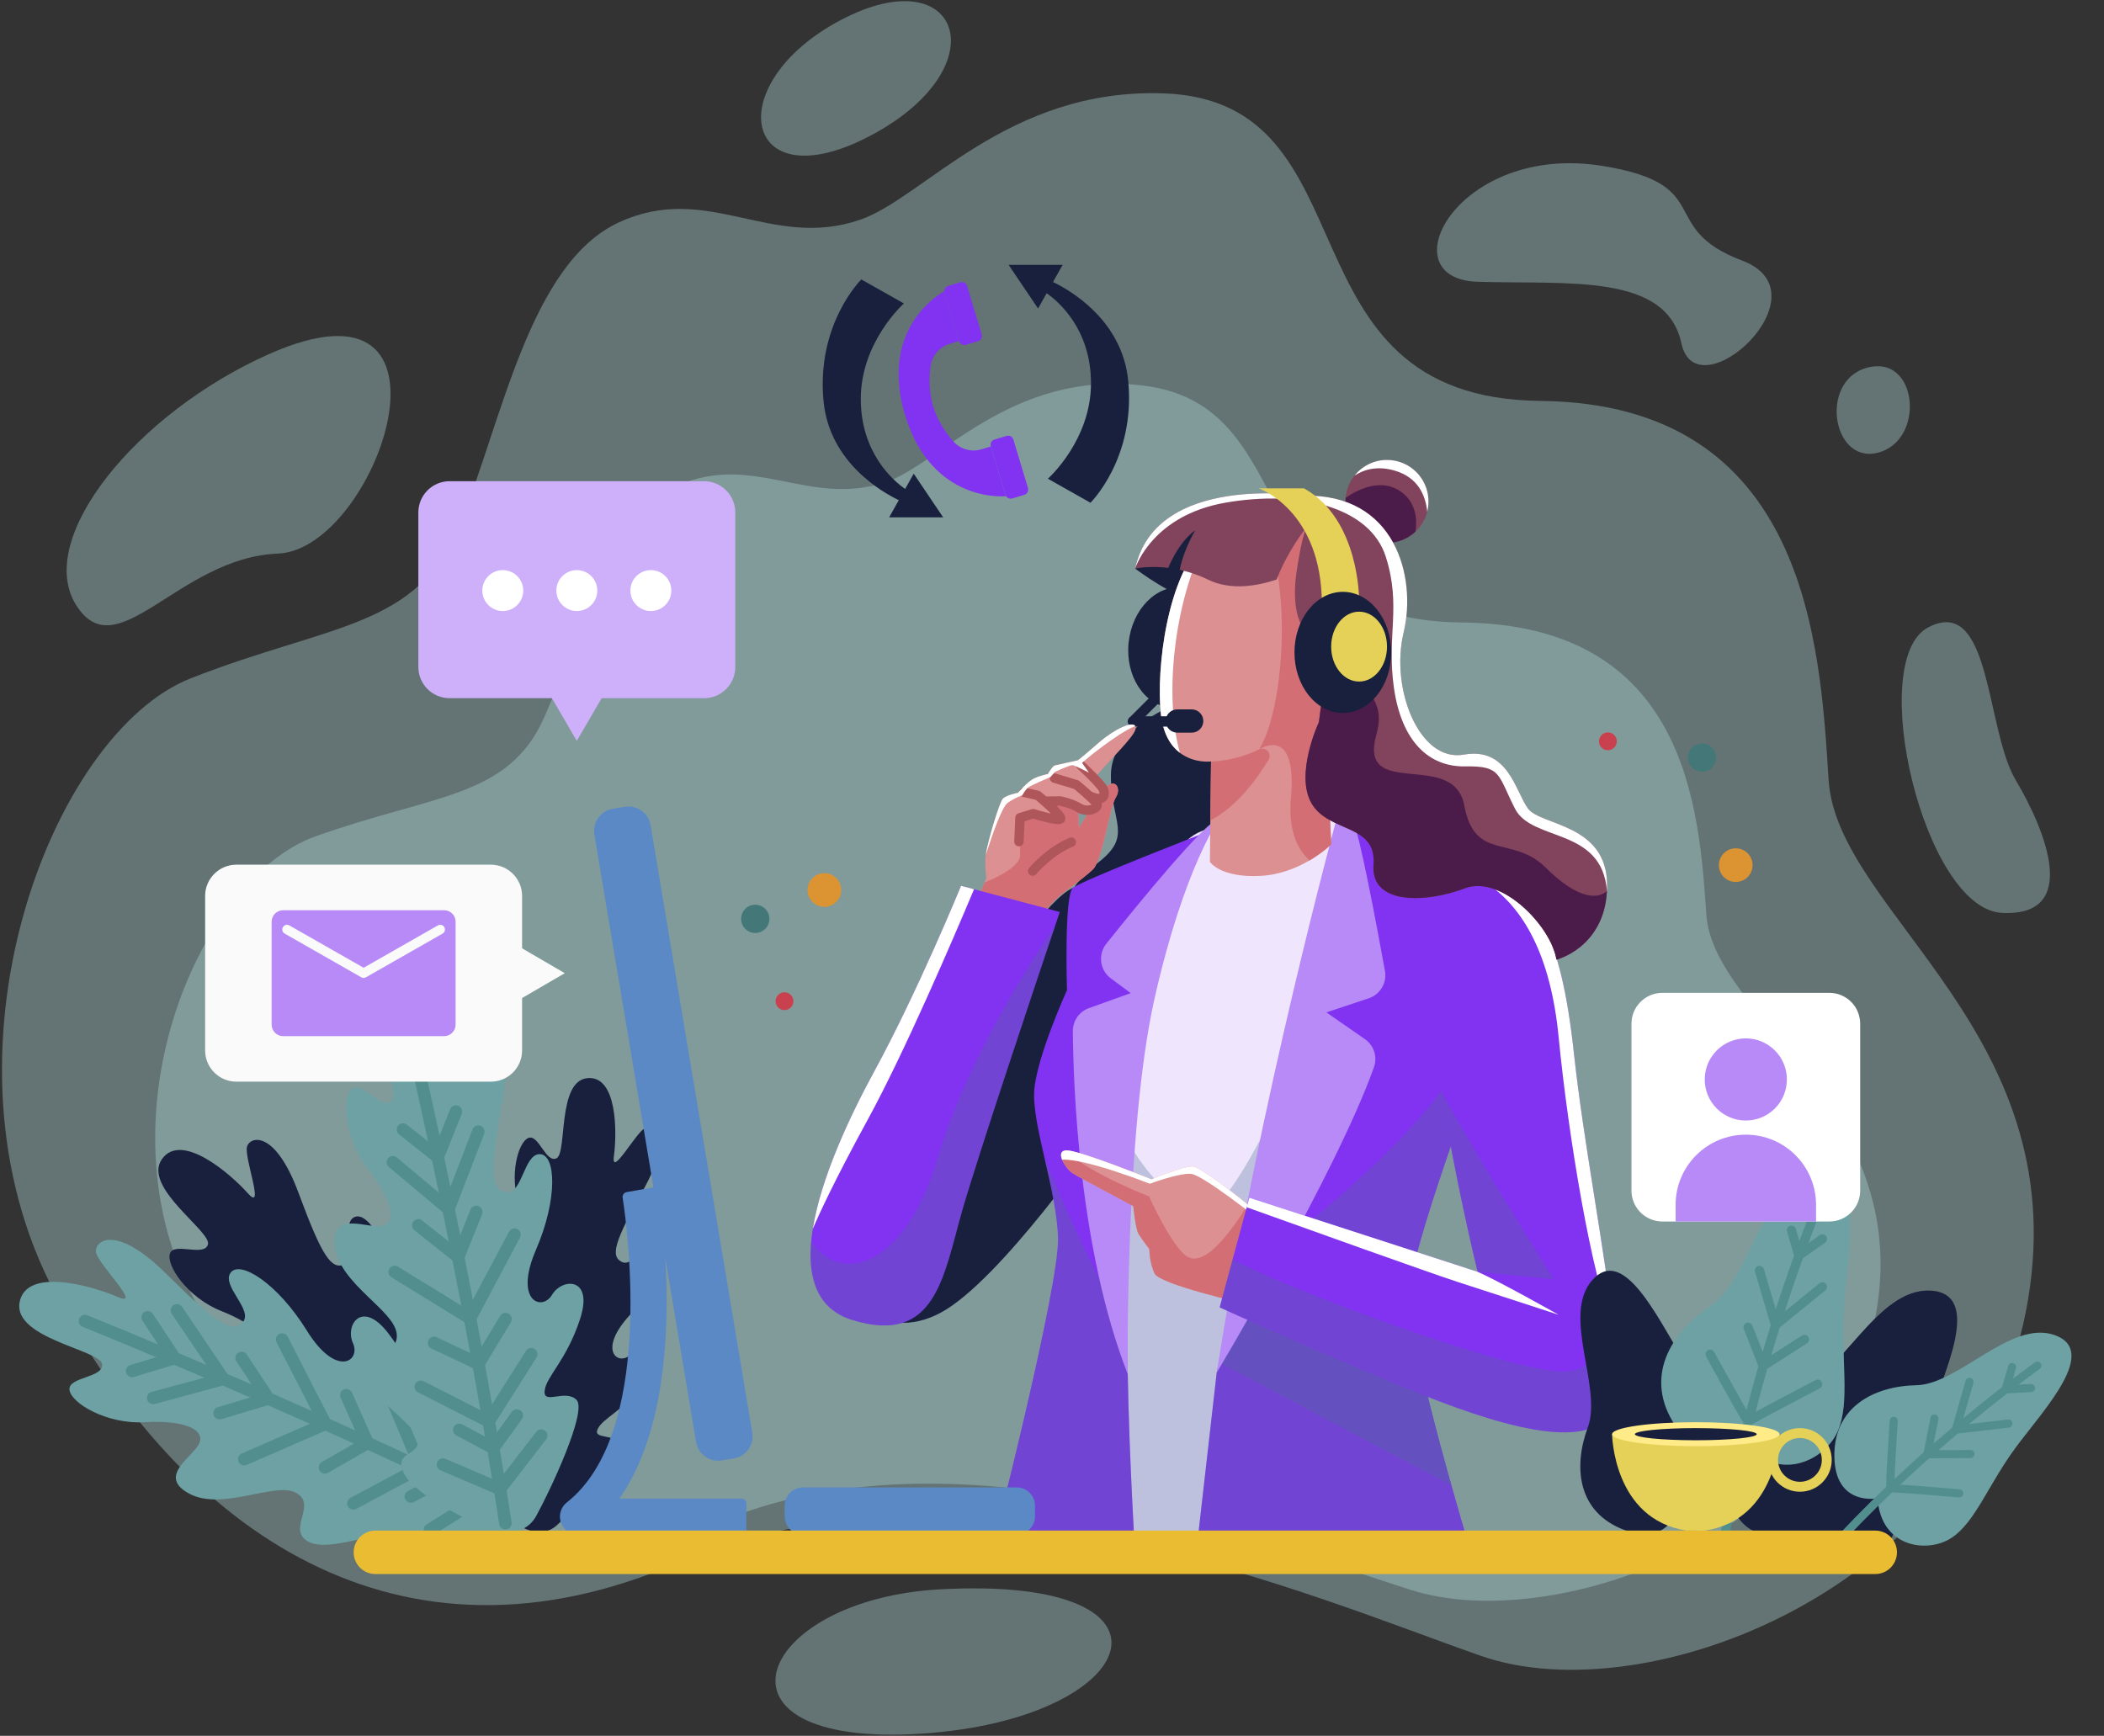 <svg width="446" height="368" viewBox="0 0 446 368" fill="none" xmlns="http://www.w3.org/2000/svg">
<rect x="0" y="0" width="446" height="368" fill="#333333" stroke="none"/>
<g opacity="0.4">
<path d="M182.371 46.572C163.425 53.121 150.034 38.421 131.171 47.154C112.308 55.887 106.469 89.073 97.486 111.197C88.503 133.321 70.089 132.156 40.447 143.8C10.805 155.444 -15.245 223.562 11.703 274.214C38.65 324.866 84.461 356.887 143.746 331.27C203.031 305.653 278.933 338.839 313.965 351.065C348.997 363.291 417.713 337.092 429.391 278.289C441.068 219.486 389.419 193.869 387.622 165.341C385.826 136.813 383.131 85.579 326.541 84.997C269.951 84.415 292.139 21.337 246.597 19.79C213.576 18.668 195.844 41.914 182.371 46.572Z" fill="#ACD5D4"/>
<path d="M339.672 35.172C308.999 30.223 293.921 59.127 313.204 59.733C332.486 60.338 353.191 57.841 356.424 72.795C359.657 87.75 387.688 62.193 369.309 55.249C350.929 48.304 364.062 39.107 339.672 35.172Z" fill="#ACD5D4"/>
<path d="M408.721 133.015C395.475 139.966 407.762 192.709 424.391 193.538C441.02 194.367 433.665 176.127 427.269 165.349C420.873 154.571 422.153 125.968 408.721 133.015Z" fill="#ACD5D4"/>
<path d="M396.74 77.748C385.371 79.65 388.106 98.475 398.019 95.988C407.933 93.501 406.654 76.09 396.74 77.748Z" fill="#ACD5D4"/>
<path d="M178.326 4.195C152.289 17.867 157.54 43.162 184.722 28.653C211.904 14.144 203.589 -9.071 178.326 4.195Z" fill="#ACD5D4"/>
<path d="M56.988 75.081C28.961 87.545 7.421 114.048 16.055 128.142C24.689 142.236 37.8 118.193 58.906 117.364C80.012 116.535 100.799 55.598 56.988 75.081Z" fill="#ACD5D4"/>
<path d="M199.43 336.934C160.018 339.041 147.672 370.481 194.929 367.564C242.187 364.647 254.001 334.017 199.43 336.934Z" fill="#ACD5D4"/>
</g>
<path opacity="0.4" d="M187.407 102.344C171.318 107.393 159.947 96.06 143.928 102.793C127.909 109.526 122.951 135.111 115.323 152.168C107.695 169.225 92.058 168.327 66.886 177.304C41.714 186.281 19.593 238.798 42.477 277.849C65.361 316.9 104.263 341.587 154.607 321.837C204.951 302.087 269.407 327.672 299.156 337.098C328.905 346.524 387.258 326.325 397.175 280.99C407.092 235.655 363.231 215.905 361.705 193.911C360.179 171.917 357.891 132.417 309.835 131.968C261.779 131.519 277.171 85.671 241.947 81.695C214.104 78.555 198.849 98.753 187.407 102.344Z" fill="#ACD5D4"/>
<path d="M240.637 120.543C240.637 120.543 248.713 126.813 255.699 128.295C262.685 129.777 249.949 149.021 249.949 149.021C249.949 149.021 235.484 154.062 235.484 164.363C235.484 174.664 240.306 177.075 232.635 182.993C224.964 188.911 222.334 196.801 238.333 196.801C254.332 196.801 264.414 180.144 264.414 180.144L265.291 127.981C265.291 127.981 257.839 111.982 257.839 111.324C257.839 110.666 251.921 109.79 251.921 109.79L240.637 120.543Z" fill="#18203D"/>
<path d="M227.428 188.232C217.264 192.723 186.484 245.974 181.251 260.441C176.018 274.908 186.791 285.066 199.412 278.294C212.032 271.522 233.271 240.742 233.271 240.742L227.428 188.232Z" fill="#18203D"/>
<path d="M283.958 327.898H229.972C229.972 327.898 232.269 285.778 231.886 263.569C231.725 254.405 232.797 242.088 234.542 230.007V230C237.03 212.814 240.888 196.109 244.517 189.671C250.703 178.701 250.603 175.891 261.673 174.766C270.553 173.863 288.398 169.415 296.712 178.326C298.725 180.477 300.172 183.409 300.808 187.367C302.415 197.381 283.958 327.898 283.958 327.898Z" fill="#EFE6FD"/>
<path opacity="0.3" d="M283.958 327.898H229.972C229.972 327.898 232.269 285.778 231.886 263.569C231.725 254.405 232.797 242.088 234.542 230.007C238.217 245.073 246.309 251.879 252.226 257.1C262.691 266.332 293.458 178.333 293.458 178.333C293.458 178.333 294.629 178.302 296.711 178.325C298.724 180.476 300.171 183.408 300.807 187.366C302.415 197.381 283.958 327.898 283.958 327.898Z" fill="#4A6C8F"/>
<path d="M259.648 138.335C258.92 145.39 253.761 150.637 248.126 150.055C242.491 149.473 238.514 143.283 239.242 136.229C239.97 129.175 245.129 123.928 250.764 124.509C256.399 125.09 260.376 131.28 259.648 138.335Z" fill="#18203D"/>
<path d="M247.098 147.566L240.944 153.72C240.518 154.146 239.826 154.146 239.4 153.72C238.973 153.294 238.973 152.602 239.4 152.176L245.554 146.022C245.98 145.596 246.672 145.596 247.098 146.022C247.524 146.448 247.524 147.14 247.098 147.566Z" fill="#18203D"/>
<path d="M258.88 137.02C258.46 141.09 255.484 144.117 252.233 143.782C248.982 143.446 246.687 139.875 247.107 135.805C247.527 131.735 250.503 128.708 253.754 129.043C257.005 129.379 259.3 132.95 258.88 137.02Z" fill="white" stroke="#272525" stroke-miterlimit="10"/>
<path d="M240.942 206.46L236.54 245.112C236.54 245.112 238.094 265.062 238.775 282.057C238.905 285.303 239.005 288.442 239.058 291.312C239.372 309.226 240.627 329.65 240.627 329.65L210.143 329.022C210.143 329.022 224.597 272.77 224.283 262.397C224.122 257.191 222.698 251.121 221.397 245.44C220.111 239.806 218.94 234.569 219.253 230.971C219.888 223.744 226.174 209.919 226.174 209.919C226.174 209.919 225.539 189.801 227.43 188.231C229.313 186.662 255.848 176.371 255.848 176.371L240.942 206.46Z" fill="#8133F1"/>
<path opacity="0.3" d="M210.144 329.024C210.144 329.024 224.598 272.772 224.284 262.399C224.123 257.193 222.699 251.123 221.398 245.442C226.06 257.285 233.363 272.313 238.776 282.058C238.906 285.304 239.006 288.443 239.059 291.313C239.373 309.227 240.628 329.651 240.628 329.651L210.144 329.024Z" fill="#4A6C8F"/>
<path d="M258.541 173.462C255.652 173.944 241.145 191.76 234.515 200.071C232.694 202.354 233.13 205.69 235.476 207.428L239.685 210.546L230.832 213.724C228.768 214.465 227.402 216.429 227.419 218.621C227.506 229.89 228.658 264.795 239.057 291.313C239.057 291.313 238.429 239.773 244.714 211.803C250.998 183.832 258.541 173.462 258.541 173.462Z" fill="#B78AF7"/>
<path d="M321.707 201.43C321.477 202.854 320.574 205.794 319.257 209.721C313.293 227.413 298.763 265.139 298.763 274.654C298.763 286.283 311.969 329.651 311.969 329.651H253.512L257.914 290.999L262.04 275.007L262.943 271.516L285.565 182.575L284.623 175.034C284.623 175.034 301.281 179.114 311.341 183.202C321.393 187.291 322.962 193.576 321.707 201.43Z" fill="#8133F1"/>
<path opacity="0.3" d="M307.659 314.846C310.04 323.321 311.969 329.652 311.969 329.652H253.512L257.914 291L258.48 288.818L262.04 275.008L274.603 274.572L289.952 274.036C289.952 274.036 269.351 268.823 270.591 265.6C271.831 262.37 313.033 234.075 314.028 211.989L319.257 209.723C313.293 227.415 298.763 265.141 298.763 274.656C298.763 276.547 299.115 279.28 299.697 282.526C301.336 291.619 304.819 304.748 307.659 314.846Z" fill="#4A6C8F"/>
<path opacity="0.3" d="M307.659 314.846C291.629 306.555 269.129 294.467 258.48 288.817L262.04 275.007L274.603 274.571C282.243 277.013 291.315 279.899 299.697 282.525C301.336 291.619 304.819 304.748 307.659 314.846Z" fill="#4A6C8F"/>
<path d="M283.368 173.462C283.368 173.462 267.026 233.173 257.912 290.999C257.912 290.999 283.155 248.928 291.246 226.258C292.028 224.066 291.239 221.625 289.327 220.298L281.168 214.632L290.137 211.642C292.569 210.831 294.037 208.36 293.58 205.837C291.905 196.594 288.043 175.867 286.825 174.405C285.254 172.519 283.368 173.462 283.368 173.462Z" fill="#B78AF7"/>
<path d="M266.594 257.289L266.494 257.999L263.874 276.389C263.874 276.389 245.914 272.299 244.774 270.019C243.634 267.749 243.634 264.799 243.634 264.799C243.634 264.799 242.044 262.749 241.364 261.609C240.684 260.479 240.234 255.699 240.234 255.699C240.234 255.699 228.634 249.569 227.264 248.659C226.564 248.199 225.584 246.959 225.144 245.859C224.774 244.939 224.784 244.129 225.674 243.929C225.804 243.899 225.964 243.879 226.134 243.879C228.864 243.879 244.094 250.019 244.094 250.019C244.094 250.019 251.134 247.069 252.964 247.299C254.304 247.459 261.044 252.509 264.524 255.379C265.734 256.379 266.545 257.119 266.594 257.289Z" fill="#DD9091"/>
<path d="M266.595 257.292L263.87 276.385C263.87 276.385 245.91 272.297 244.777 270.023C243.636 267.749 243.636 264.794 243.636 264.794C243.636 264.794 242.044 262.75 241.362 261.609C240.681 260.476 240.229 255.699 240.229 255.699C240.229 255.699 228.631 249.567 227.268 248.656C225.989 247.806 223.724 244.361 225.676 243.925C231.678 249.108 243.574 253.64 243.574 253.64C243.574 253.64 248.282 264.143 251.543 266.317C254.444 268.246 258.77 264.602 264.519 255.377C265.73 256.381 266.542 257.116 266.595 257.292Z" fill="#D36E75"/>
<path d="M266.594 257.289L266.494 257.999C266.414 258.099 266.364 258.149 266.364 258.149C266.364 258.149 254.984 249.129 252.504 248.869C250.014 248.609 243.744 250.959 243.744 250.959C243.744 250.959 230.094 245.579 225.144 245.859C224.774 244.939 224.784 244.129 225.674 243.929C225.804 243.899 225.964 243.879 226.134 243.879C228.864 243.879 244.094 250.019 244.094 250.019C244.094 250.019 251.134 247.069 252.964 247.299C254.304 247.459 261.044 252.509 264.524 255.379C265.734 256.379 266.545 257.119 266.594 257.289Z" fill="white"/>
<path d="M342.139 297.284C339.62 308.285 320.451 303.255 301.596 295.715C282.741 288.167 258.542 277.173 258.542 277.173L261.298 266.968V266.96L264.276 255.944L264.827 253.915L313.225 269.624L313.217 269.616C313.095 269.095 308.095 248.587 305.646 231.676C305.049 227.55 304.605 223.638 304.421 220.285C303.625 205.678 312.704 191.523 315.529 187.489C316.057 186.746 316.363 186.348 316.363 186.348C325.167 189.801 330.824 197.027 333.649 223.431C335.616 241.728 340.141 264.847 341.894 280.985C342.675 288.136 342.912 293.908 342.139 297.284Z" fill="#8133F1"/>
<path d="M330.396 278.743C329.952 278.605 315.904 273.997 309.06 271.8C303.663 270.062 276.241 260.24 264.276 255.946L264.827 253.917L313.225 269.626C317.81 271.638 330.013 278.528 330.396 278.743Z" fill="white"/>
<path d="M341.894 280.986C337.5 271.31 332.394 240.527 330.403 219.934C328.688 202.143 322.717 192.497 315.528 187.49C316.056 186.747 316.362 186.349 316.362 186.349C325.166 189.802 330.823 197.028 333.648 223.432C335.617 241.729 340.141 264.848 341.894 280.986Z" fill="white"/>
<path opacity="0.3" d="M342.139 297.284C339.62 308.285 320.451 303.255 301.596 295.715C282.741 288.167 258.542 277.173 258.542 277.173L261.298 266.968C270.538 272.327 320.345 291.167 331.805 290.746C337.562 290.532 340.402 285.824 341.895 280.985C342.675 288.136 342.912 293.908 342.139 297.284Z" fill="#4A6C8F"/>
<path opacity="0.3" d="M329.362 271.202L313.224 269.625C313.224 269.625 313.224 269.625 313.216 269.617C313.094 269.096 308.094 248.588 305.645 231.677C313.753 246.414 329.362 271.202 329.362 271.202Z" fill="#4A6C8F"/>
<path d="M280.965 154.012L282.197 179C282.197 179 280.474 180.723 277.581 182.414C274.978 183.937 271.441 185.445 267.353 185.683C258.695 186.181 256.467 182.713 256.467 182.713L256.567 173.932L256.712 161.431C256.712 161.431 253.152 161.906 250.121 159.601H250.113C248.222 158.169 246.546 155.658 246.071 151.287C245.053 141.871 247.418 121.806 255.533 114.587L255.541 114.579C257.24 113.063 259.193 112.114 261.413 111.946C261.413 111.946 264.23 111.525 267.943 111.395C274.902 111.158 285.022 111.923 285.665 118.377C286.653 128.275 280.965 154.012 280.965 154.012Z" fill="#DD9091"/>
<path d="M280.965 154.012L282.197 179C282.197 179 280.474 180.723 277.581 182.414C274.687 179.75 273.087 175.44 273.646 169.155C275.047 153.461 266.917 158.866 266.917 158.866C271.954 150.774 274.121 125.243 267.943 111.395C274.902 111.158 285.022 111.923 285.665 118.377C286.653 128.275 280.965 154.012 280.965 154.012Z" fill="#D36E75"/>
<path d="M250.113 159.601C248.222 158.169 246.546 155.658 246.071 151.287C245.053 141.871 247.418 121.806 255.533 114.587C248.965 127.586 246.676 147.329 250.113 159.601Z" fill="white"/>
<path d="M268.9 161.086C266.335 165.319 262.071 171.099 256.567 173.932L256.712 161.431C256.712 161.431 261.382 161.531 266.917 158.866C268.302 158.2 269.696 159.769 268.9 161.086Z" fill="#D36E75"/>
<path d="M252.606 155.329H249.566C248.202 155.329 247.096 154.223 247.096 152.859C247.096 151.495 248.202 150.389 249.566 150.389H252.606C253.97 150.389 255.076 151.495 255.076 152.859C255.076 154.224 253.97 155.329 252.606 155.329Z" fill="#18203D"/>
<path d="M248.874 154.04H240.171C239.568 154.04 239.079 153.551 239.079 152.948C239.079 152.345 239.568 151.856 240.171 151.856H248.874C249.477 151.856 249.966 152.345 249.966 152.948C249.966 153.551 249.478 154.04 248.874 154.04Z" fill="#18203D"/>
<path d="M302.806 106.304C302.806 107.054 302.714 107.782 302.538 108.478C302.117 110.124 301.237 111.586 300.035 112.719C298.466 114.189 296.337 115.1 294.01 115.1C289.157 115.1 285.214 111.165 285.214 106.304C285.214 106.044 285.222 105.784 285.252 105.531C285.398 103.763 286.079 102.147 287.12 100.838C288.728 98.809 291.223 97.508 294.01 97.508C298.871 97.508 302.806 101.443 302.806 106.304Z" fill="#82435C"/>
<path d="M302.806 106.304C302.806 107.054 302.714 107.782 302.538 108.478C302.178 104.857 300.479 101.205 295.702 99.789C291.959 98.679 289.118 99.536 287.12 100.838C288.728 98.809 291.223 97.508 294.01 97.508C298.871 97.508 302.806 101.443 302.806 106.304Z" fill="white"/>
<path d="M300.034 112.719C298.465 114.189 296.336 115.1 294.009 115.1C289.156 115.1 285.213 111.165 285.213 106.304C285.213 106.044 285.221 105.784 285.251 105.531C288.152 103.564 292.662 101.512 296.627 104.015C299.766 105.997 300.57 109.412 300.034 112.719Z" fill="#4B1C4A"/>
<path d="M340.669 187.681C340.669 188.102 340.654 188.523 340.638 188.921C340.638 188.921 340.638 188.929 340.638 188.936H340.63C339.972 200.947 329.928 203.451 329.928 203.451C328.917 196.577 318.345 185.323 310.46 188.347C302.567 191.363 290.479 192.045 291.153 183.317C291.827 174.582 281.752 176.595 278.062 170.387C274.372 164.178 279.57 153.109 279.57 153.109L281.254 140.347C281.254 140.347 281.177 140.217 281.024 139.972C280.435 139.046 278.781 136.489 276.385 133.296C273.361 129.269 274.877 121.04 274.877 121.04C274.877 121.04 275.696 114.977 276.86 111.907C276.63 112.19 272.902 116.891 270.613 122.862C266.778 124.156 261.005 125.304 256.075 122.885C253.97 121.859 251.933 121.201 250.066 120.803C250.916 116.562 253.22 112.665 253.358 112.428C250.51 114.503 248.65 117.994 247.639 120.397C243.49 119.884 240.634 120.542 240.634 120.542C240.634 120.542 240.634 120.534 240.642 120.511C245.029 100.239 276.385 105.093 276.385 105.093C295.684 104.595 300.385 122.218 297.529 134.138C294.674 146.05 300.882 161.659 310.291 159.983C319.684 158.307 321.2 167.7 323.887 171.397C326.568 175.088 340.669 174.583 340.669 187.681Z" fill="#82435C"/>
<path d="M340.669 187.681C340.669 188.102 340.654 188.523 340.638 188.921C339.589 175.31 324.753 178.533 321.147 171.451C317.411 164.102 318.284 162.356 310.567 162.479C302.843 162.609 297.116 157.128 295.493 145.92C293.878 134.713 297.116 128.611 293.755 118.031C290.394 107.443 275.451 103.83 259.757 106.571C244.561 109.227 240.863 119.846 240.641 120.512C245.028 100.24 276.384 105.094 276.384 105.094C295.683 104.596 300.384 122.219 297.528 134.139C294.673 146.051 300.881 161.66 310.29 159.984C319.683 158.308 321.199 167.701 323.886 171.398C326.568 175.088 340.669 174.583 340.669 187.681Z" fill="white"/>
<path d="M340.631 188.937C339.973 200.948 329.929 203.452 329.929 203.452C328.918 196.578 318.346 185.324 310.461 188.348C302.568 191.364 290.48 192.046 291.154 183.318C291.828 174.583 281.753 176.596 278.063 170.388C274.373 164.179 279.571 153.11 279.571 153.11L281.255 140.348C281.255 140.348 281.178 140.218 281.025 139.973C287.18 144.429 294.231 147.062 291.789 155.621C287.701 169.929 308.141 158.691 310.392 170.748C312.643 182.805 320.612 176.88 327.77 184.038C332.524 188.791 337.554 191.47 340.631 188.937Z" fill="#4B1C4A"/>
<path d="M288.094 127.116C288.094 127.116 288.196 110.038 276.402 103.526H266.819C266.819 103.526 280.218 108.121 280.211 128.222L288.094 127.116Z" fill="#E5D157"/>
<path d="M284.654 151.155C290.319 151.155 294.911 145.406 294.911 138.314C294.911 131.222 290.319 125.473 284.654 125.473C278.989 125.473 274.397 131.222 274.397 138.314C274.397 145.406 278.989 151.155 284.654 151.155Z" fill="#18203D"/>
<path d="M288.094 144.494C291.362 144.494 294.012 141.177 294.012 137.085C294.012 132.993 291.362 129.676 288.094 129.676C284.826 129.676 282.176 132.993 282.176 137.085C282.176 141.177 284.826 144.494 288.094 144.494Z" fill="#E5D157"/>
<path d="M240.643 153.928C240.046 152.849 236.264 154.54 232.865 157.503C228.884 160.963 228.494 161.193 228.494 161.193C228.494 161.193 224.184 162.165 223.641 162.272C223.105 162.379 222.133 164.102 222.133 164.102C222.133 164.102 220.411 164.424 219.125 165.074C217.831 165.717 215.779 168.09 215.779 168.09C215.779 168.09 213.306 168.519 212.549 169.376C211.852 170.18 209.387 178.233 208.959 181.265C208.921 181.502 208.898 181.701 208.89 181.87C208.783 184.243 209.104 186.073 209.104 186.073L208.691 187.091V187.099L206.632 192.213L220.228 194.9C220.228 194.9 222.555 191.348 225.801 188.982C227.776 187.543 231.106 184.986 231.834 184.136C233.733 181.885 235.294 171.007 236.504 169.101C237.714 167.195 236.504 165.296 234.942 166.506C234.689 166.705 234.353 167.08 233.962 167.57C233.947 167.524 233.931 167.493 233.916 167.455V167.447C233.908 167.409 233.893 167.37 233.878 167.332C233.702 166.896 232.875 165.962 231.941 165.005C235.271 161.116 240.194 156.362 240.661 154.731C240.758 154.38 240.751 154.112 240.643 153.928ZM228.709 175.509C228.709 175.509 228.479 173.649 228.678 171.268V171.237C228.716 171.268 228.762 171.283 228.801 171.314C228.809 171.322 228.816 171.322 228.816 171.322C229.52 171.758 230.362 171.842 231.074 171.712C229.788 173.718 228.709 175.509 228.709 175.509ZM232.307 169.216H232.315C232.46 169.254 232.575 169.27 232.698 169.285C232.537 169.522 232.369 169.744 232.201 169.989C231.895 169.66 231.474 169.254 230.999 168.81L231.183 168.841C231.618 169.025 231.993 169.147 232.307 169.216Z" fill="#DD9091"/>
<path d="M236.502 169.101C235.292 171.007 233.731 181.886 231.832 184.136C231.105 184.986 227.775 187.543 225.799 188.982C222.553 191.348 220.226 194.9 220.226 194.9L206.63 192.213L208.689 187.099V187.091C214.653 184.702 216.23 182.574 216.23 181.434C216.23 180.232 216.215 173.365 216.215 173.365C216.215 173.365 218.504 172.355 219.017 172.5C219.522 172.653 224.246 173.824 224.828 173.579C225.417 173.334 221.972 170.486 221.972 170.486C221.972 170.486 222.508 169.682 223.71 169.682C224.782 169.682 227.982 170.976 228.678 171.267C228.479 173.648 228.709 175.508 228.709 175.508C228.709 175.508 229.788 173.717 231.075 171.711C231.075 171.711 232.277 171.29 232.277 171.068C232.277 170.946 232.239 170.433 232.2 169.989C232.169 169.606 232.146 169.277 232.146 169.277L232.307 169.216H232.315L233.532 168.78L233.915 167.456C233.93 167.494 233.946 167.525 233.961 167.571C234.352 167.081 234.688 166.706 234.941 166.507C236.502 165.297 237.711 167.195 236.502 169.101Z" fill="#D36E75"/>
<path d="M218.905 184.674C218.905 184.674 222.244 180.581 227.09 178.535" stroke="#AF565B" stroke-width="2" stroke-miterlimit="10" stroke-linecap="round" stroke-linejoin="round"/>
<path d="M215.997 178.427L216.212 173.365L219.012 172.503C219.012 172.503 224.505 174.226 224.828 173.58C225.151 172.934 219.981 168.626 219.981 168.626L217.073 167.98" stroke="#AF565B" stroke-width="2" stroke-miterlimit="10" stroke-linecap="round" stroke-linejoin="round"/>
<path d="M223.536 164.964L228.167 166.364C228.167 166.364 231.829 169.38 232.475 170.349C233.121 171.318 230.536 172.395 228.813 171.318C227.09 170.241 224.72 169.81 224.72 169.81L221.785 169.857" stroke="#AF565B" stroke-width="2" stroke-miterlimit="10" stroke-linecap="round" stroke-linejoin="round"/>
<path d="M229.029 162.164C229.029 162.164 233.445 166.257 233.875 167.334C234.305 168.411 234.198 170.134 231.182 168.842" stroke="#AF565B" stroke-width="2" stroke-miterlimit="10" stroke-linecap="round" stroke-linejoin="round"/>
<path d="M233.855 158.143C231.336 159.988 229.368 161.726 229.368 161.726L230.822 163.796C230.646 163.712 227.882 162.296 227.392 162.211C226.887 162.127 223.618 163.635 223.618 163.635L222.692 164.722C222.692 164.722 218.581 166.49 217.999 166.904C217.409 167.325 216.652 168.665 216.652 168.665C216.652 168.665 215.649 168.833 213.636 170.181C212.404 171 210.359 176.902 208.959 181.266C209.388 178.234 211.853 170.181 212.549 169.377C213.307 168.52 215.779 168.091 215.779 168.091C215.779 168.091 217.831 165.718 219.125 165.075C220.411 164.424 222.133 164.103 222.133 164.103C222.133 164.103 223.105 162.381 223.641 162.273C224.184 162.166 228.494 161.194 228.494 161.194C228.494 161.194 228.885 160.964 232.865 157.504C236.264 154.541 240.046 152.85 240.643 153.929C238.469 154.786 235.677 156.811 233.855 158.143Z" fill="white"/>
<path d="M224.651 193.339C224.651 193.339 224.283 194.426 223.648 196.317C223.64 196.325 223.633 196.332 223.64 196.34C219.973 207.226 207.433 244.646 204.027 256.443C200.023 270.292 198.485 285.373 180.632 279.83C173.321 277.564 171.231 271.156 171.958 263.218C172.034 262.345 172.149 261.45 172.295 260.539C174.033 249.569 180.28 236.394 185.309 227.161C194.541 210.227 203.72 187.797 203.72 187.797L206.476 188.524L224.651 193.339Z" fill="#8133F1"/>
<path opacity="0.3" d="M223.641 196.339C219.974 207.225 207.434 244.645 204.028 256.442C200.024 270.291 198.486 285.372 180.633 279.829C173.322 277.563 171.232 271.155 171.959 263.217C178.657 272.825 192.116 268.124 198.868 245.242C204.785 225.208 217.884 204.737 223.641 196.339Z" fill="#4A6C8F"/>
<path d="M206.477 188.523C201.945 199.31 191.679 223.21 183.978 237.304C176.805 250.425 173.574 257.507 172.296 260.538C174.034 249.568 180.281 236.393 185.31 227.16C194.542 210.226 203.721 187.796 203.721 187.796L206.477 188.523Z" fill="white"/>
<path d="M104.22 327.904C104.22 327.904 88.763 329.819 83.992 326.961C79.221 324.103 84.996 322.114 82.627 319.541C80.258 316.968 69.113 317.127 66.429 313.179C63.745 309.232 71.248 307.375 68.438 303.485C65.628 299.594 53.518 300.642 49.001 294.638C44.484 288.635 52.975 288.304 55.1 286.288C57.225 284.272 54.151 280.803 46.965 277.97C39.78 275.136 35.175 268.263 36.021 265.761C36.867 263.259 43.352 266.558 44.085 263.804C44.817 261.049 30.165 251.72 34.309 245.764C38.453 239.809 48.907 248.903 52.574 253.015C56.241 257.127 51.714 245.368 52.364 243.105C53.014 240.842 58.329 239.514 63.284 252.9C68.239 266.285 70.217 269.337 73.118 268.034C76.018 266.73 72.227 259.643 75.014 258.087C77.801 256.531 82.633 263.909 83.971 274.979C85.309 286.049 91.229 285.056 91.268 281.097C91.308 277.138 96.642 273.831 98.517 282.386C100.392 290.941 98.461 295.75 99.651 298.398C100.841 301.046 102.968 295.998 106.031 296.743C109.094 297.488 110.656 315.127 110.792 320.826C110.928 326.525 104.22 327.904 104.22 327.904Z" fill="#18203D"/>
<path d="M103.721 305.242C103.039 305.152 102.416 305.634 102.327 306.315L100.966 316.803C99.925 315.543 98.884 314.289 97.846 313.043L98.588 305.577C98.656 304.893 98.157 304.284 97.473 304.216C96.791 304.149 96.18 304.647 96.112 305.331L95.611 310.369C95.189 309.866 94.768 309.364 94.347 308.864L94.903 293.486C94.928 292.799 94.391 292.222 93.704 292.198C93.018 292.173 92.44 292.709 92.415 293.396L91.959 306.033C90.218 303.976 88.492 301.949 86.785 299.957L86.936 289.992C86.946 289.305 86.397 288.739 85.711 288.729C85.023 288.717 84.458 289.267 84.448 289.954L84.34 297.109C83.123 295.696 81.918 294.302 80.728 292.931L79.986 274.461C79.958 273.774 79.379 273.24 78.693 273.268C78.007 273.294 77.473 273.874 77.5 274.561L78.118 289.932C76.188 287.721 74.305 285.576 72.479 283.508L71.098 274.256C70.997 273.576 70.363 273.107 69.684 273.209C69.009 273.312 68.536 273.944 68.637 274.624L69.453 280.091C68.258 278.746 67.094 277.439 65.963 276.174L63.373 260.195C63.263 259.517 62.624 259.056 61.946 259.166C61.268 259.281 60.807 259.915 60.917 260.594L62.886 272.743C61.489 271.19 60.155 269.713 58.892 268.319L57.496 259.011C57.394 258.331 56.76 257.863 56.081 257.965C55.402 258.069 54.933 258.7 55.035 259.38L55.879 265.003C49.539 258.051 45.609 253.878 45.499 253.761C45.027 253.261 44.239 253.237 43.74 253.71C43.24 254.182 43.217 254.969 43.689 255.469C43.801 255.588 47.892 259.933 54.465 267.146L49.118 266.383C48.44 266.286 47.808 266.759 47.711 267.439C47.614 268.119 48.087 268.749 48.767 268.846L57.09 270.033C58.47 271.555 59.934 273.177 61.473 274.89L50.71 273.044C50.032 272.928 49.389 273.383 49.273 274.06C49.157 274.737 49.612 275.38 50.289 275.496L64.147 277.873C65.43 279.308 66.754 280.795 68.117 282.331L61.409 281.367C60.729 281.269 60.098 281.741 60 282.421C59.902 283.102 60.375 283.732 61.055 283.83L70.665 285.211C72.619 287.425 74.638 289.725 76.711 292.102L61.878 291.758C61.192 291.743 60.621 292.287 60.605 292.973C60.589 293.66 61.133 294.23 61.82 294.246L78.92 294.642C80.266 296.193 81.632 297.773 83.013 299.379L75.666 300.029C74.98 300.089 74.476 300.695 74.536 301.378C74.597 302.063 75.201 302.569 75.885 302.508L85.005 301.701C86.827 303.828 88.672 305.996 90.532 308.197L77.823 308.923C77.136 308.963 76.613 309.55 76.652 310.236C76.692 310.923 77.279 311.447 77.965 311.408L92.537 310.575C93.017 311.146 93.498 311.719 93.98 312.294L88.829 312.493C88.142 312.519 87.607 313.098 87.633 313.784C87.66 314.471 88.238 315.006 88.925 314.979L95.994 314.705C97.14 316.08 98.288 317.464 99.437 318.856L89.39 320.119C88.708 320.205 88.225 320.827 88.311 321.509C88.397 322.191 89.019 322.674 89.701 322.589L101.308 321.13C102.624 322.733 103.94 324.345 105.252 325.965C105.615 326.413 106.226 326.543 106.728 326.317C106.824 326.274 106.917 326.218 107.002 326.148C107.536 325.715 107.618 324.932 107.185 324.398C105.838 322.736 104.487 321.081 103.137 319.436L104.798 306.637C104.883 305.954 104.403 305.33 103.721 305.242Z" fill="#18203D"/>
<path d="M109.462 323.031C109.462 323.031 99.259 313.721 98.433 308.859C97.607 303.997 102.278 306.741 102.645 303.661C103.012 300.581 96.479 293.164 97.591 289.08C98.703 284.996 104.28 288.98 105.281 284.844C106.282 280.707 98.594 273.153 100.034 266.648C101.474 260.143 106.593 265.673 109.177 265.943C111.761 266.212 112.325 262.141 110.091 255.666C107.857 249.191 109.832 242.126 112.006 241.253C114.179 240.38 115.696 246.652 117.974 245.557C120.252 244.462 118.089 229.211 124.491 228.569C130.893 227.927 130.793 240.214 130.138 245.056C129.482 249.897 134.794 240.067 136.693 239.201C138.593 238.334 142.552 241.149 136.391 252.206C130.23 263.262 129.315 266.355 131.865 267.557C134.416 268.759 137.004 262.118 139.659 263.099C142.314 264.08 140.13 271.589 133.443 278.873C126.756 286.157 130.839 289.573 133.529 287.317C136.219 285.061 141.523 286.748 136.84 292.944C132.157 299.14 127.804 300.612 126.706 302.941C125.608 305.27 130.236 303.792 131.5 306.285C132.764 308.778 121.781 320.002 118.02 323.379C114.258 326.755 109.462 323.031 109.462 323.031Z" fill="#18203D"/>
<path d="M124.441 309.627C124.108 309.115 123.424 308.974 122.914 309.307L115.064 314.437C115.313 313.009 115.557 311.585 115.798 310.167L121.256 306.362C121.756 306.014 121.878 305.326 121.53 304.826C121.182 304.328 120.494 304.203 119.994 304.552L116.311 307.12C116.407 306.546 116.502 305.972 116.596 305.401L127.277 296.909C127.754 296.529 127.833 295.835 127.454 295.359C127.075 294.882 126.381 294.802 125.903 295.182L117.126 302.161C117.508 299.802 117.878 297.47 118.236 295.172L125.037 289.528C125.506 289.138 125.57 288.443 125.181 287.974C124.793 287.504 124.096 287.44 123.627 287.829L118.744 291.882C118.994 290.247 119.238 288.631 119.476 287.039L131.492 275.889C131.939 275.475 131.965 274.776 131.55 274.33C131.137 273.883 130.438 273.857 129.991 274.272L119.991 283.551C120.368 280.976 120.727 278.47 121.068 276.048L126.505 269.783C126.905 269.323 126.855 268.626 126.395 268.226C125.937 267.831 125.238 267.877 124.838 268.336L121.625 272.038C121.842 270.458 122.051 268.92 122.252 267.428L131.524 256.469C131.918 256.004 131.86 255.308 131.394 254.914C130.926 254.524 130.232 254.579 129.839 255.044L122.79 263.376C123.031 261.539 123.257 259.789 123.467 258.134L128.932 251.826C129.331 251.365 129.281 250.668 128.821 250.269C128.36 249.871 127.664 249.92 127.264 250.38L123.962 254.191C124.99 245.911 125.536 240.857 125.551 240.716C125.616 240.11 125.178 239.565 124.571 239.501C123.965 239.436 123.421 239.875 123.357 240.48C123.341 240.624 122.774 245.886 121.703 254.473L119.133 250.431C118.807 249.918 118.125 249.765 117.61 250.092C117.096 250.419 116.944 251.1 117.271 251.615L121.27 257.907C121.04 259.714 120.792 261.636 120.525 263.66L115.562 255.344C115.25 254.82 114.572 254.65 114.049 254.962C113.526 255.274 113.355 255.951 113.667 256.474L120.056 267.181C119.829 268.873 119.591 270.622 119.342 272.426L116.124 267.351C115.798 266.836 115.116 266.684 114.602 267.01C114.087 267.337 113.934 268.018 114.261 268.533L118.872 275.804C118.507 278.397 118.122 281.084 117.715 283.85L109.394 273.659C109.008 273.188 108.313 273.117 107.841 273.502C107.369 273.887 107.299 274.582 107.684 275.055L117.277 286.804C117.008 288.606 116.731 290.436 116.446 292.293L111.772 287.718C111.336 287.29 110.637 287.3 110.212 287.734C109.785 288.17 109.793 288.869 110.229 289.295L116.031 294.974C115.648 297.428 115.251 299.921 114.841 302.443L107.024 294.299C106.601 293.859 105.904 293.845 105.464 294.267C105.024 294.689 105.01 295.388 105.432 295.828L114.395 305.165C114.287 305.818 114.179 306.472 114.069 307.128L110.965 303.773C110.551 303.325 109.853 303.299 109.406 303.712C108.959 304.126 108.932 304.824 109.346 305.271L113.607 309.876C113.341 311.441 113.071 313.012 112.795 314.589L106.151 308.548C105.7 308.138 105.002 308.171 104.592 308.622C104.182 309.073 104.215 309.771 104.666 310.181L112.342 317.16C112.021 318.971 111.693 320.787 111.359 322.605C111.267 323.108 111.531 323.594 111.973 323.802C112.057 323.842 112.148 323.872 112.245 323.889C112.844 323.999 113.42 323.603 113.53 323.003C113.873 321.137 114.209 319.273 114.539 317.414L124.12 311.153C124.632 310.821 124.775 310.137 124.441 309.627Z" fill="#18203D"/>
<path d="M108.202 324.062C108.202 324.062 94.162 332.811 88.288 332.188C82.414 331.565 87.091 327.068 83.659 325.647C80.227 324.226 69.558 329.357 65.209 326.752C60.86 324.147 67.26 319.007 62.815 316.513C58.37 314.019 47.168 320.437 40.133 316.669C33.099 312.902 41.134 308.791 42.281 305.898C43.428 303.006 38.916 301.037 30.727 301.515C22.538 301.994 15.03 297.427 14.727 294.638C14.425 291.849 22.148 292.132 21.623 289.151C21.099 286.17 2.812 283.723 4.146 276.134C5.48 268.544 19.616 272.639 24.986 274.963C30.356 277.287 20.742 267.978 20.358 265.507C19.974 263.036 24.502 259.383 35.256 270.068C46.009 280.753 49.279 282.811 51.491 280.259C53.704 277.707 46.884 272.571 48.875 269.827C50.866 267.083 58.817 272.034 65.051 282.104C71.285 292.174 76.545 288.573 74.815 284.74C73.085 280.907 76.748 275.338 82.376 282.745C88.004 290.152 88.291 295.648 90.62 297.669C92.95 299.689 92.744 293.875 96.029 293.224C99.314 292.574 108.697 308.874 111.374 314.304C114.051 319.738 108.202 324.062 108.202 324.062Z" fill="#6DA1A4"/>
<path d="M97.6 302.447C96.902 302.665 96.517 303.408 96.736 304.104L100.109 314.818C98.543 314.069 96.98 313.325 95.423 312.588L92.803 305.062C92.563 304.373 91.81 304.009 91.12 304.248C90.433 304.488 90.067 305.241 90.307 305.931L92.075 311.009C91.444 310.713 90.814 310.417 90.185 310.123L83.852 295.056C83.569 294.383 82.794 294.067 82.122 294.35C81.45 294.633 81.133 295.407 81.415 296.08L86.619 308.461C84.022 307.256 81.454 306.074 78.919 304.916L74.613 295.246C74.316 294.579 73.535 294.279 72.868 294.576C72.2 294.871 71.9 295.654 72.198 296.321L75.29 303.264C73.486 302.446 71.702 301.641 69.943 300.851L60.979 283.384C60.646 282.735 59.849 282.478 59.2 282.812C58.55 283.144 58.295 283.941 58.628 284.591L66.088 299.127C63.241 297.858 60.468 296.633 57.785 295.455L52.322 287.156C51.921 286.546 51.101 286.377 50.491 286.778C49.887 287.178 49.713 287.999 50.114 288.609L53.342 293.513C51.59 292.75 49.885 292.011 48.229 291.297L38.596 277.056C38.187 276.452 37.366 276.293 36.761 276.702C36.159 277.115 35.998 277.933 36.407 278.538L43.731 289.365C41.691 288.492 39.745 287.664 37.906 286.886L32.403 278.541C32.001 277.932 31.181 277.763 30.572 278.165C29.964 278.568 29.794 279.386 30.196 279.996L33.521 285.038C24.307 281.17 18.656 278.904 18.498 278.841C17.82 278.57 17.05 278.898 16.78 279.577C16.509 280.255 16.839 281.024 17.516 281.294C17.677 281.359 23.56 283.718 33.115 287.734L27.621 289.388C26.924 289.598 26.526 290.335 26.737 291.034C26.947 291.733 27.684 292.129 28.383 291.918L36.933 289.345C38.943 290.196 41.078 291.105 43.325 292.068L32.128 295.096C31.423 295.286 31.007 296.012 31.197 296.717C31.387 297.421 32.113 297.838 32.817 297.647L47.233 293.748C49.11 294.558 51.05 295.399 53.05 296.271L46.156 298.338C45.457 298.547 45.06 299.284 45.269 299.983C45.479 300.683 46.216 301.079 46.915 300.87L56.793 297.909C59.665 299.169 62.638 300.484 65.696 301.849L51.249 308.142C50.581 308.434 50.274 309.213 50.565 309.881C50.856 310.55 51.635 310.856 52.304 310.565L68.96 303.309C70.951 304.203 72.972 305.115 75.02 306.045L68.23 309.953C67.595 310.317 67.38 311.126 67.744 311.758C68.108 312.391 68.917 312.608 69.549 312.244L77.977 307.393C80.683 308.629 83.429 309.894 86.205 311.185L74.282 317.561C73.638 317.906 73.396 318.706 73.74 319.349C74.085 319.993 74.886 320.236 75.529 319.892L89.199 312.581C89.917 312.917 90.636 313.254 91.357 313.593L86.483 316.086C85.833 316.418 85.576 317.215 85.908 317.864C86.241 318.514 87.037 318.771 87.686 318.439L94.376 315.018C96.094 315.831 97.819 316.652 99.548 317.481L90.43 323.185C89.811 323.573 89.624 324.388 90.011 325.007C90.398 325.626 91.213 325.813 91.833 325.427L102.367 318.837C104.351 319.794 106.339 320.76 108.327 321.734C108.877 322.003 109.523 321.856 109.906 321.414C109.979 321.329 110.044 321.234 110.095 321.129C110.416 320.474 110.145 319.682 109.49 319.361C107.449 318.361 105.409 317.37 103.373 316.388L99.257 303.312C99.038 302.614 98.296 302.228 97.6 302.447Z" fill="#528E8D"/>
<path d="M103.847 324.366C103.847 324.366 88.643 317.846 85.797 312.671C82.951 307.496 89.314 308.762 88.518 305.134C87.722 301.505 77.414 295.684 77.066 290.626C76.718 285.568 84.594 287.882 84.099 282.809C83.604 277.736 71.935 272.213 71.006 264.287C70.077 256.362 78.043 260.605 81.072 259.893C84.101 259.181 83.138 254.354 78.064 247.907C72.99 241.461 72.446 232.69 74.562 230.848C76.678 229.006 80.86 235.505 83.006 233.37C85.153 231.235 76.707 214.832 83.697 211.588C90.687 208.344 95.407 222.284 96.569 228.019C97.731 233.754 99.874 220.544 101.682 218.817C103.49 217.089 109.076 218.717 106.455 233.648C103.834 248.579 104.014 252.438 107.373 252.795C110.731 253.152 111.048 244.621 114.437 244.686C117.826 244.751 118.309 254.106 113.609 264.976C108.909 275.847 114.871 278.105 117.027 274.495C119.183 270.885 125.847 270.707 122.986 279.559C120.125 288.41 115.779 291.788 115.453 294.854C115.127 297.92 119.781 294.428 122.192 296.752C124.603 299.076 116.592 316.092 113.665 321.392C110.738 326.694 103.847 324.366 103.847 324.366Z" fill="#6DA1A4"/>
<path d="M115.522 303.312C114.944 302.864 114.115 302.973 113.668 303.55L106.805 312.442C106.525 310.728 106.242 309.021 105.956 307.323L110.634 300.871C111.062 300.281 110.93 299.454 110.34 299.025C109.75 298.599 108.923 298.728 108.494 299.319L105.338 303.672C105.22 302.985 105.103 302.299 104.985 301.615L113.728 287.807C114.119 287.19 113.935 286.374 113.318 285.984C112.702 285.594 111.885 285.776 111.494 286.393L104.309 297.74C103.814 294.921 103.315 292.137 102.817 289.396L108.291 280.336C108.668 279.711 108.468 278.899 107.843 278.522C107.219 278.142 106.406 278.344 106.028 278.969L102.098 285.474C101.738 283.526 101.379 281.602 101.021 279.707L110.23 262.367C110.572 261.722 110.327 260.922 109.683 260.58C109.039 260.236 108.239 260.483 107.896 261.127L100.233 275.557C99.647 272.495 99.067 269.52 98.5 266.645L102.187 257.419C102.458 256.741 102.128 255.972 101.45 255.701C100.776 255.434 100.003 255.761 99.732 256.438L97.553 261.89C97.177 260.017 96.809 258.195 96.449 256.428L102.628 240.384C102.89 239.703 102.551 238.939 101.87 238.676C101.187 238.418 100.424 238.753 100.162 239.435L95.464 251.633C95.014 249.46 94.581 247.391 94.169 245.436L97.871 236.151C98.141 235.473 97.811 234.704 97.133 234.434C96.455 234.165 95.686 234.494 95.416 235.172L93.179 240.782C91.086 231.011 89.715 225.078 89.677 224.913C89.512 224.201 88.802 223.757 88.091 223.924C87.38 224.089 86.938 224.799 87.103 225.51C87.142 225.679 88.569 231.855 90.736 241.991L86.239 238.428C85.668 237.976 84.836 238.071 84.383 238.643C83.93 239.215 84.026 240.046 84.598 240.499L91.597 246.044C92.048 248.179 92.522 250.451 93.017 252.845L84.132 245.389C83.573 244.919 82.739 244.993 82.27 245.552C81.801 246.11 81.874 246.944 82.433 247.413L93.872 257.013C94.28 259.016 94.699 261.089 95.127 263.228L89.49 258.752C88.919 258.298 88.087 258.393 87.634 258.965C87.18 259.537 87.275 260.368 87.847 260.822L95.923 267.234C96.53 270.311 97.151 273.502 97.779 276.792L84.357 268.535C83.736 268.154 82.921 268.347 82.539 268.968C82.157 269.589 82.35 270.403 82.972 270.786L98.446 280.305C98.85 282.449 99.257 284.629 99.664 286.841L92.577 283.503C91.915 283.19 91.129 283.476 90.818 284.135C90.507 284.796 90.79 285.583 91.45 285.894L100.248 290.037C100.78 292.964 101.312 295.94 101.84 298.955L89.793 292.816C89.142 292.485 88.347 292.744 88.016 293.394C87.685 294.045 87.943 294.841 88.594 295.172L102.407 302.21C102.542 302.991 102.676 303.774 102.81 304.559L97.979 301.984C97.334 301.64 96.534 301.885 96.191 302.528C95.848 303.173 96.092 303.973 96.736 304.316L103.367 307.85C103.682 309.725 103.994 311.609 104.303 313.501L94.411 309.28C93.739 308.994 92.963 309.306 92.677 309.977C92.391 310.648 92.703 311.425 93.374 311.711L104.802 316.588C105.151 318.763 105.494 320.946 105.831 323.134C105.925 323.739 106.415 324.185 106.997 324.247C107.108 324.259 107.223 324.257 107.339 324.239C108.06 324.128 108.555 323.453 108.444 322.731C108.098 320.485 107.745 318.244 107.387 316.012L115.763 305.16C116.207 304.587 116.101 303.758 115.522 303.312Z" fill="#528E8D"/>
<mask id="mask0_2104_363" style="mask-type:luminance" maskUnits="userSpaceOnUse" x="326" y="245" width="120" height="86">
<path d="M415.38 330.936H356.275C339.597 330.936 326.077 317.416 326.077 300.738C326.077 270.229 350.809 245.497 381.318 245.497H390.337C420.846 245.497 445.578 270.229 445.578 300.738C445.578 317.416 432.058 330.936 415.38 330.936Z" fill="white"/>
</mask>
<g mask="url(#mask0_2104_363)">
<path d="M379.479 324.209C379.479 324.209 370.212 329.179 366.465 317.615C362.718 306.05 370.671 298.322 380.476 295.112C390.28 291.902 397.782 273.056 409.171 273.611C420.56 274.166 412.02 291.514 408.166 302.203C404.311 312.892 403.982 322.76 399.527 328.15C395.071 333.539 383.728 335.512 379.479 324.209Z" fill="#18203D"/>
<path d="M408.287 287.291C408.102 286.778 407.536 286.514 407.023 286.699L404.229 287.709C406.549 284.486 407.972 282.636 408.037 282.552C408.371 282.122 408.292 281.501 407.861 281.168C407.43 280.835 406.81 280.914 406.477 281.343C406.41 281.429 404.923 283.362 402.505 286.727L402.457 284.068C402.447 283.522 401.998 283.089 401.453 283.099C400.907 283.109 400.474 283.558 400.484 284.104L400.579 289.436C398.634 292.2 396.307 295.591 393.755 299.475L393.595 290.54C393.585 289.994 393.136 289.561 392.59 289.571C392.044 289.581 391.611 290.03 391.621 290.575L391.833 302.428C390.798 304.036 389.733 305.715 388.649 307.456L388.034 301.497C387.978 300.954 387.499 300.548 386.951 300.617C386.409 300.673 386.015 301.157 386.071 301.7L386.95 310.213C385.336 312.858 383.691 315.628 382.042 318.501C381.208 315.267 379.689 309.011 378.674 304.763C378.548 304.233 378.012 303.906 377.485 304.032C376.955 304.158 376.627 304.691 376.754 305.221C379.178 315.373 380.121 319.321 380.686 320.888C373.74 333.232 366.893 347.272 362.32 361.188C362.15 361.706 362.432 362.264 362.95 362.434C363.059 362.47 363.168 362.485 363.276 362.483C363.684 362.476 364.062 362.214 364.196 361.804C368.735 347.991 375.54 334.047 382.443 321.786C384.226 321.289 392.897 319.385 398.343 318.218C398.876 318.103 399.216 317.579 399.101 317.046C398.986 316.514 398.468 316.172 397.929 316.288C390.229 317.939 386.073 318.854 383.794 319.411C385.423 316.572 387.049 313.835 388.645 311.221L398.251 308.237C398.772 308.075 399.062 307.523 398.901 307.002C398.74 306.481 398.187 306.187 397.666 306.352L390.22 308.664C391.347 306.851 392.454 305.105 393.529 303.436L405.02 298.399C405.519 298.18 405.747 297.598 405.528 297.099C405.309 296.599 404.726 296.373 404.228 296.591L395.494 300.42C398.009 296.596 400.302 293.256 402.219 290.535L407.696 288.555C408.207 288.37 408.473 287.804 408.287 287.291Z" fill="#18203D"/>
<path d="M355.856 319.067C355.856 319.067 354.212 328.073 344.305 324.35C334.398 320.627 333.451 311.018 336.585 302.601C339.719 294.184 330.957 278.851 337.514 271.398C344.071 263.945 351.249 279.171 356.436 287.595C361.623 296.019 368.163 301.597 369.416 307.555C370.668 313.513 365.857 322.307 355.856 319.067Z" fill="#18203D"/>
<path d="M346.35 279.424C345.901 279.272 345.414 279.513 345.261 279.963L344.433 282.413C343.497 279.085 343.01 277.112 342.988 277.022C342.876 276.561 342.411 276.278 341.95 276.391C341.489 276.504 341.207 276.969 341.318 277.429C341.34 277.521 341.849 279.583 342.829 283.054L340.993 281.644C340.616 281.355 340.077 281.425 339.788 281.802C339.499 282.179 339.569 282.718 339.946 283.007L343.628 285.835C344.455 288.659 345.501 292.083 346.761 295.928L340.59 291.189C340.213 290.9 339.674 290.97 339.385 291.347C339.096 291.724 339.166 292.263 339.543 292.552L347.729 298.839C348.262 300.416 348.828 302.052 349.425 303.735L345.034 300.921C344.634 300.665 344.098 300.77 343.847 301.181C343.591 301.58 343.707 302.111 344.107 302.368L350.38 306.389C351.305 308.923 352.298 311.546 353.36 314.227C350.706 313.04 345.622 310.68 342.179 309.066C341.75 308.864 341.236 309.052 341.036 309.479C340.834 309.908 341.02 310.421 341.449 310.622C349.676 314.479 352.876 315.979 354.249 316.445C358.885 327.871 364.729 340.151 371.723 350.815C371.983 351.212 372.516 351.323 372.913 351.062C372.996 351.007 373.066 350.941 373.123 350.867C373.339 350.586 373.366 350.186 373.16 349.872C366.218 339.287 360.416 327.089 355.813 315.737C356.442 314.254 359.85 307.316 362.01 302.975C362.221 302.55 362.048 302.034 361.623 301.823C361.199 301.612 360.685 301.78 360.471 302.21C357.418 308.349 355.786 311.675 354.929 313.529C353.88 310.879 352.899 308.287 351.985 305.782L355.165 297.623C355.337 297.181 355.119 296.683 354.677 296.51C354.235 296.337 353.735 296.554 353.565 296.998L351.1 303.322C350.477 301.571 349.889 299.87 349.336 298.232L352.141 287.675C352.263 287.216 351.99 286.746 351.531 286.624C351.071 286.502 350.602 286.776 350.48 287.233L348.348 295.257C347.109 291.469 346.079 288.097 345.266 285.315L346.889 280.511C347.041 280.063 346.799 279.575 346.35 279.424Z" fill="#18203D"/>
<path d="M398.005 317.648C398.005 317.648 389.025 319.432 388.844 308.85C388.662 298.268 397.249 293.853 406.228 293.672C415.208 293.49 426.243 279.703 435.585 283.058C444.928 286.414 433.409 298.689 427.483 306.611C421.557 314.533 418.776 322.666 413.697 326.022C408.618 329.379 398.671 328.14 398.005 317.648Z" fill="#6DA1A4"/>
<path d="M431.373 294.226C431.35 293.752 430.946 293.388 430.471 293.412L427.888 293.543C430.638 291.449 432.294 290.27 432.369 290.216C432.756 289.943 432.848 289.406 432.574 289.019C432.3 288.632 431.764 288.541 431.377 288.813C431.299 288.868 429.57 290.099 426.701 292.287L427.337 290.061C427.467 289.604 427.203 289.129 426.747 288.999C426.29 288.869 425.815 289.132 425.685 289.589L424.41 294.053C422.088 295.86 419.289 298.093 416.176 300.679L418.313 293.198C418.443 292.741 418.179 292.266 417.723 292.136C417.266 292.006 416.791 292.27 416.661 292.726L413.826 302.65C412.555 303.726 411.242 304.854 409.897 306.028L410.899 300.91C410.99 300.444 410.695 299.984 410.221 299.902C409.756 299.811 409.304 300.114 409.213 300.58L407.782 307.893C405.766 309.685 403.692 311.574 401.59 313.548C401.717 310.643 402.042 305.048 402.276 301.252C402.306 300.779 401.942 300.37 401.471 300.341C400.998 300.311 400.589 300.672 400.56 301.146C399.999 310.215 399.781 313.742 399.854 315.191C390.934 323.705 381.665 333.656 374.321 344.083C374.048 344.471 374.141 345.007 374.529 345.28C374.61 345.337 374.697 345.378 374.788 345.404C375.129 345.502 375.511 345.38 375.727 345.073C383.016 334.724 392.226 324.842 401.089 316.386C402.7 316.425 410.404 317.043 415.235 317.454C415.708 317.494 416.124 317.143 416.164 316.67C416.204 316.198 415.859 315.782 415.38 315.741C408.549 315.16 404.855 314.865 402.816 314.75C404.894 312.8 406.943 310.934 408.936 309.163L417.693 309.119C418.168 309.117 418.55 308.73 418.548 308.256C418.546 307.782 418.161 307.397 417.685 307.401L410.898 307.435C412.298 306.211 413.662 305.039 414.982 303.923L425.83 302.648C426.301 302.592 426.639 302.166 426.583 301.695C426.528 301.223 426.1 300.887 425.63 300.942L417.384 301.911C420.45 299.366 423.208 297.167 425.495 295.388L430.559 295.131C431.033 295.104 431.397 294.7 431.373 294.226Z" fill="#528E8D"/>
<path d="M369.279 305.048C369.279 305.048 361.716 312.257 355.072 302.17C348.428 292.083 354.004 282.579 362.547 276.915C371.09 271.251 373.296 251.217 384.352 248.74C395.407 246.263 391.81 265.135 390.942 276.392C390.074 287.649 392.365 297.187 389.522 303.527C386.678 309.866 376.334 314.752 369.279 305.048Z" fill="#6DA1A4"/>
<path d="M387.119 262.078C386.807 261.636 386.195 261.532 385.752 261.844L383.343 263.549C384.713 259.849 385.588 257.701 385.628 257.603C385.834 257.103 385.595 256.529 385.094 256.324C384.593 256.118 384.021 256.358 383.814 256.858C383.773 256.958 382.859 259.203 381.432 263.064L380.684 260.53C380.53 260.01 379.986 259.714 379.466 259.867C378.946 260.02 378.65 260.565 378.803 261.085L380.303 266.167C379.17 269.328 377.837 273.191 376.418 277.586L373.904 269.07C373.75 268.55 373.206 268.254 372.686 268.407C372.166 268.56 371.87 269.105 372.023 269.625L375.357 280.922C374.79 282.735 374.214 284.625 373.636 286.579L371.473 281.034C371.276 280.529 370.71 280.267 370.203 280.477C369.699 280.674 369.449 281.242 369.646 281.747L372.737 289.669C371.889 292.629 371.045 295.716 370.226 298.904C368.573 296.027 365.465 290.436 363.371 286.634C363.11 286.16 362.51 285.988 362.039 286.248C361.565 286.509 361.392 287.106 361.653 287.58C366.657 296.663 368.603 300.196 369.558 301.547C366.166 315.205 363.317 330.461 362.613 344.999C362.587 345.54 363.004 346 363.545 346.026C363.658 346.031 363.767 346.017 363.87 345.987C364.259 345.872 364.552 345.522 364.572 345.094C365.271 330.665 368.105 315.511 371.478 301.944C373.054 300.997 380.857 296.883 385.764 294.326C386.244 294.075 386.431 293.483 386.18 293.003C385.93 292.524 385.343 292.333 384.857 292.587C377.918 296.203 374.179 298.177 372.143 299.313C372.954 296.163 373.788 293.112 374.626 290.187L383.038 284.792C383.494 284.5 383.627 283.893 383.334 283.437C383.042 282.981 382.435 282.845 381.979 283.141L375.458 287.322C376.059 285.287 376.657 283.323 377.247 281.44L386.922 273.579C387.342 273.237 387.407 272.62 387.065 272.2C386.723 271.779 386.105 271.716 385.686 272.057L378.332 278.032C379.731 273.705 381.045 269.9 382.161 266.787L386.884 263.443C387.327 263.132 387.432 262.519 387.119 262.078Z" fill="#528E8D"/>
</g>
<path d="M157.173 325.357H122.711C121.32 325.357 119.959 324.703 119.246 323.508C118.233 321.809 118.668 319.694 120.154 318.523C138.734 303.878 133.078 261.051 131.989 253.92C131.903 253.356 132.282 252.831 132.844 252.732L138.322 251.764C138.9 251.662 139.448 252.047 139.54 252.627C140.638 259.559 145.729 297 131.377 317.584C131.342 317.634 131.377 317.701 131.438 317.701H157.173C157.752 317.701 158.222 318.171 158.222 318.75V324.307C158.222 324.888 157.752 325.357 157.173 325.357Z" fill="#5A89C6"/>
<path d="M155.564 309.19L153.031 309.614C150.441 310.048 147.99 308.3 147.556 305.709L125.998 176.946C125.564 174.356 127.312 171.905 129.903 171.471L132.436 171.047C135.026 170.613 137.477 172.362 137.911 174.952L159.469 303.715C159.902 306.305 158.154 308.756 155.564 309.19Z" fill="#5A89C6"/>
<path d="M215.524 325.357H170.212C168.075 325.357 166.342 323.624 166.342 321.487V319.211C166.342 317.074 168.074 315.341 170.212 315.341H215.524C217.661 315.341 219.394 317.073 219.394 319.211V321.487C219.394 323.625 217.662 325.357 215.524 325.357Z" fill="#5A89C6"/>
<path d="M397.506 333.706H79.576C77.031 333.706 74.968 331.643 74.968 329.098C74.968 326.553 77.031 324.49 79.576 324.49H397.506C400.051 324.49 402.114 326.553 402.114 329.098C402.113 331.643 400.051 333.706 397.506 333.706Z" fill="#EABC32"/>
<path d="M381.539 302.763C377.819 302.763 374.802 305.779 374.802 309.507C374.802 313.228 377.818 316.252 381.539 316.252C385.267 316.252 388.283 313.228 388.283 309.507C388.283 305.779 385.267 302.763 381.539 302.763ZM381.539 314.147C378.974 314.147 376.9 312.072 376.9 309.508C376.9 306.943 378.975 304.861 381.539 304.861C384.104 304.861 386.186 306.943 386.186 309.508C386.186 312.072 384.104 314.147 381.539 314.147Z" fill="#E5D157"/>
<path d="M377.214 304.052C377.214 304.052 377.007 322.096 361.421 324.492H357.517C341.938 322.096 341.724 304.052 341.724 304.052L359.469 305.338L377.214 304.052Z" fill="#E5D157"/>
<path d="M377.214 304.054C377.214 305.458 369.27 306.597 359.471 306.597C349.672 306.597 341.728 305.459 341.728 304.054C341.728 302.65 349.672 301.511 359.471 301.511C369.27 301.511 377.214 302.65 377.214 304.054Z" fill="#FFEB88"/>
<path d="M372.385 304.054C372.385 304.765 366.603 305.341 359.47 305.341C352.337 305.341 346.555 304.765 346.555 304.054C346.555 303.343 352.337 302.767 359.47 302.767C366.603 302.767 372.385 303.343 372.385 304.054Z" fill="#18203D"/>
<path d="M119.718 206.321L110.669 211.588V222.704C110.669 226.356 107.706 229.318 104.047 229.318H50.107C46.455 229.318 43.485 226.355 43.485 222.704V189.939C43.485 186.287 46.455 183.317 50.107 183.317H104.047C107.706 183.317 110.669 186.287 110.669 189.939V201.047L119.718 206.321Z" fill="#FAFAFA"/>
<path d="M94.13 219.671H60.027C58.676 219.671 57.58 218.576 57.58 217.224V195.415C57.58 194.064 58.675 192.968 60.027 192.968H94.13C95.481 192.968 96.577 194.063 96.577 195.415V217.224C96.577 218.576 95.481 219.671 94.13 219.671Z" fill="#B78AF7"/>
<path d="M93.32 197.058L77.079 206.32L60.837 197.058" stroke="#FAFAFA" stroke-width="2" stroke-miterlimit="10" stroke-linecap="round" stroke-linejoin="round"/>
<path d="M155.865 108.639V141.404C155.865 145.056 152.902 148.018 149.243 148.018H127.54L122.265 157.067L116.998 148.018H95.303C91.651 148.018 88.681 145.055 88.681 141.404V108.639C88.681 104.987 91.651 102.017 95.303 102.017H149.243C152.903 102.017 155.865 104.987 155.865 108.639Z" fill="#CEB0FA"/>
<path d="M110.917 125.204C110.917 127.6 108.975 129.542 106.579 129.542C104.183 129.542 102.241 127.6 102.241 125.204C102.241 122.808 104.183 120.866 106.579 120.866C108.975 120.866 110.917 122.808 110.917 125.204Z" fill="white"/>
<path d="M126.611 125.204C126.611 127.6 124.669 129.542 122.273 129.542C119.877 129.542 117.935 127.6 117.935 125.204C117.935 122.808 119.877 120.866 122.273 120.866C124.669 120.866 126.611 122.808 126.611 125.204Z" fill="white"/>
<path d="M142.305 125.204C142.305 127.6 140.363 129.542 137.967 129.542C135.571 129.542 133.629 127.6 133.629 125.204C133.629 122.808 135.571 120.866 137.967 120.866C140.363 120.866 142.305 122.808 142.305 125.204Z" fill="white"/>
<path d="M207.327 72.333L204.757 73.107C204.146 73.291 203.502 72.945 203.318 72.334L200.223 62.054C200.039 61.443 200.385 60.799 200.996 60.615L203.566 59.841C204.177 59.657 204.821 60.003 205.004 60.614L208.099 70.894C208.283 71.506 207.937 72.15 207.327 72.333Z" fill="#8133F1"/>
<path d="M197.274 77.567C196.951 79.864 196.854 82.976 197.809 86.147C198.765 89.324 200.565 91.864 202.102 93.601C203.586 95.269 205.91 95.899 208.041 95.258L210.04 94.656L213.213 105.194C213.213 105.194 197.523 106.856 191.829 87.947C186.137 69.044 200.136 61.766 200.136 61.766L203.309 72.305L201.31 72.907C199.179 73.549 197.59 75.358 197.274 77.567Z" fill="#8133F1"/>
<path d="M213.373 92.414L210.803 93.188C210.192 93.372 209.846 94.016 210.03 94.626L213.125 104.906C213.309 105.517 213.953 105.862 214.564 105.679L217.134 104.905C217.745 104.721 218.091 104.077 217.907 103.467L214.812 93.187C214.628 92.576 213.984 92.23 213.373 92.414Z" fill="#8133F1"/>
<path d="M188.478 109.677L190.526 106.038C187.286 104.502 175.863 98.17 174.58 85.127C172.967 68.69 182.581 59.245 182.581 59.245L191.606 64.336C191.606 64.336 182.469 72.442 182.469 84.573C182.469 96.031 189.362 101.907 191.865 103.66L193.688 100.42L199.929 109.676H188.478V109.677Z" fill="#18203D"/>
<path d="M225.255 56.15L223.207 59.789C226.447 61.325 237.87 67.657 239.153 80.7C240.766 97.137 231.152 106.582 231.152 106.582L222.127 101.491C222.127 101.491 231.264 93.385 231.264 81.254C231.264 69.796 224.371 63.92 221.868 62.167L220.045 65.407L213.804 56.151L225.255 56.15Z" fill="#18203D"/>
<path d="M394.317 217.037V252.413C394.317 256.034 391.385 258.966 387.764 258.966H352.396C348.775 258.966 345.835 256.034 345.835 252.413V217.037C345.835 213.416 348.775 210.484 352.396 210.484H387.764C391.385 210.484 394.317 213.416 394.317 217.037Z" fill="white"/>
<path d="M376.229 235.007C379.629 231.607 379.629 226.094 376.229 222.695C372.829 219.295 367.317 219.295 363.917 222.695C360.517 226.094 360.517 231.607 363.917 235.007C367.317 238.406 372.829 238.406 376.229 235.007Z" fill="#B78AF7"/>
<path d="M384.962 255.437V258.966H355.19V255.437C355.19 247.215 361.858 240.555 370.08 240.555C374.191 240.555 377.912 242.216 380.606 244.911C383.3 247.606 384.962 251.326 384.962 255.437Z" fill="#B78AF7"/>
<path d="M365.486 180.82C366.919 179.466 369.177 179.53 370.532 180.962C371.886 182.395 371.822 184.653 370.39 186.008C368.957 187.362 366.698 187.298 365.345 185.865C363.99 184.433 364.053 182.174 365.486 180.82Z" fill="#DB9431"/>
<path d="M358.725 158.441C359.928 157.304 361.826 157.357 362.963 158.561C364.1 159.764 364.047 161.662 362.843 162.799C361.64 163.936 359.742 163.883 358.605 162.679C357.468 161.475 357.522 159.578 358.725 158.441Z" fill="#447777"/>
<path d="M339.538 155.789C340.298 155.071 341.495 155.105 342.213 155.865C342.931 156.624 342.897 157.822 342.137 158.54C341.378 159.258 340.18 159.224 339.462 158.464C338.744 157.705 338.778 156.507 339.538 155.789Z" fill="#C9414E"/>
<path d="M173.63 192.074C171.758 191.456 170.741 189.438 171.359 187.566C171.977 185.694 173.995 184.677 175.867 185.295C177.739 185.913 178.756 187.931 178.138 189.803C177.52 191.675 175.502 192.692 173.63 192.074Z" fill="#DB9431"/>
<path d="M159.158 197.649C157.586 197.13 156.732 195.435 157.251 193.863C157.77 192.291 159.465 191.437 161.037 191.956C162.609 192.475 163.463 194.17 162.945 195.742C162.426 197.314 160.731 198.168 159.158 197.649Z" fill="#447777"/>
<path d="M165.704 214.055C164.712 213.728 164.173 212.658 164.5 211.665C164.827 210.672 165.898 210.134 166.89 210.461C167.882 210.789 168.421 211.859 168.094 212.851C167.766 213.844 166.696 214.383 165.704 214.055Z" fill="#C9414E"/>
</svg>
